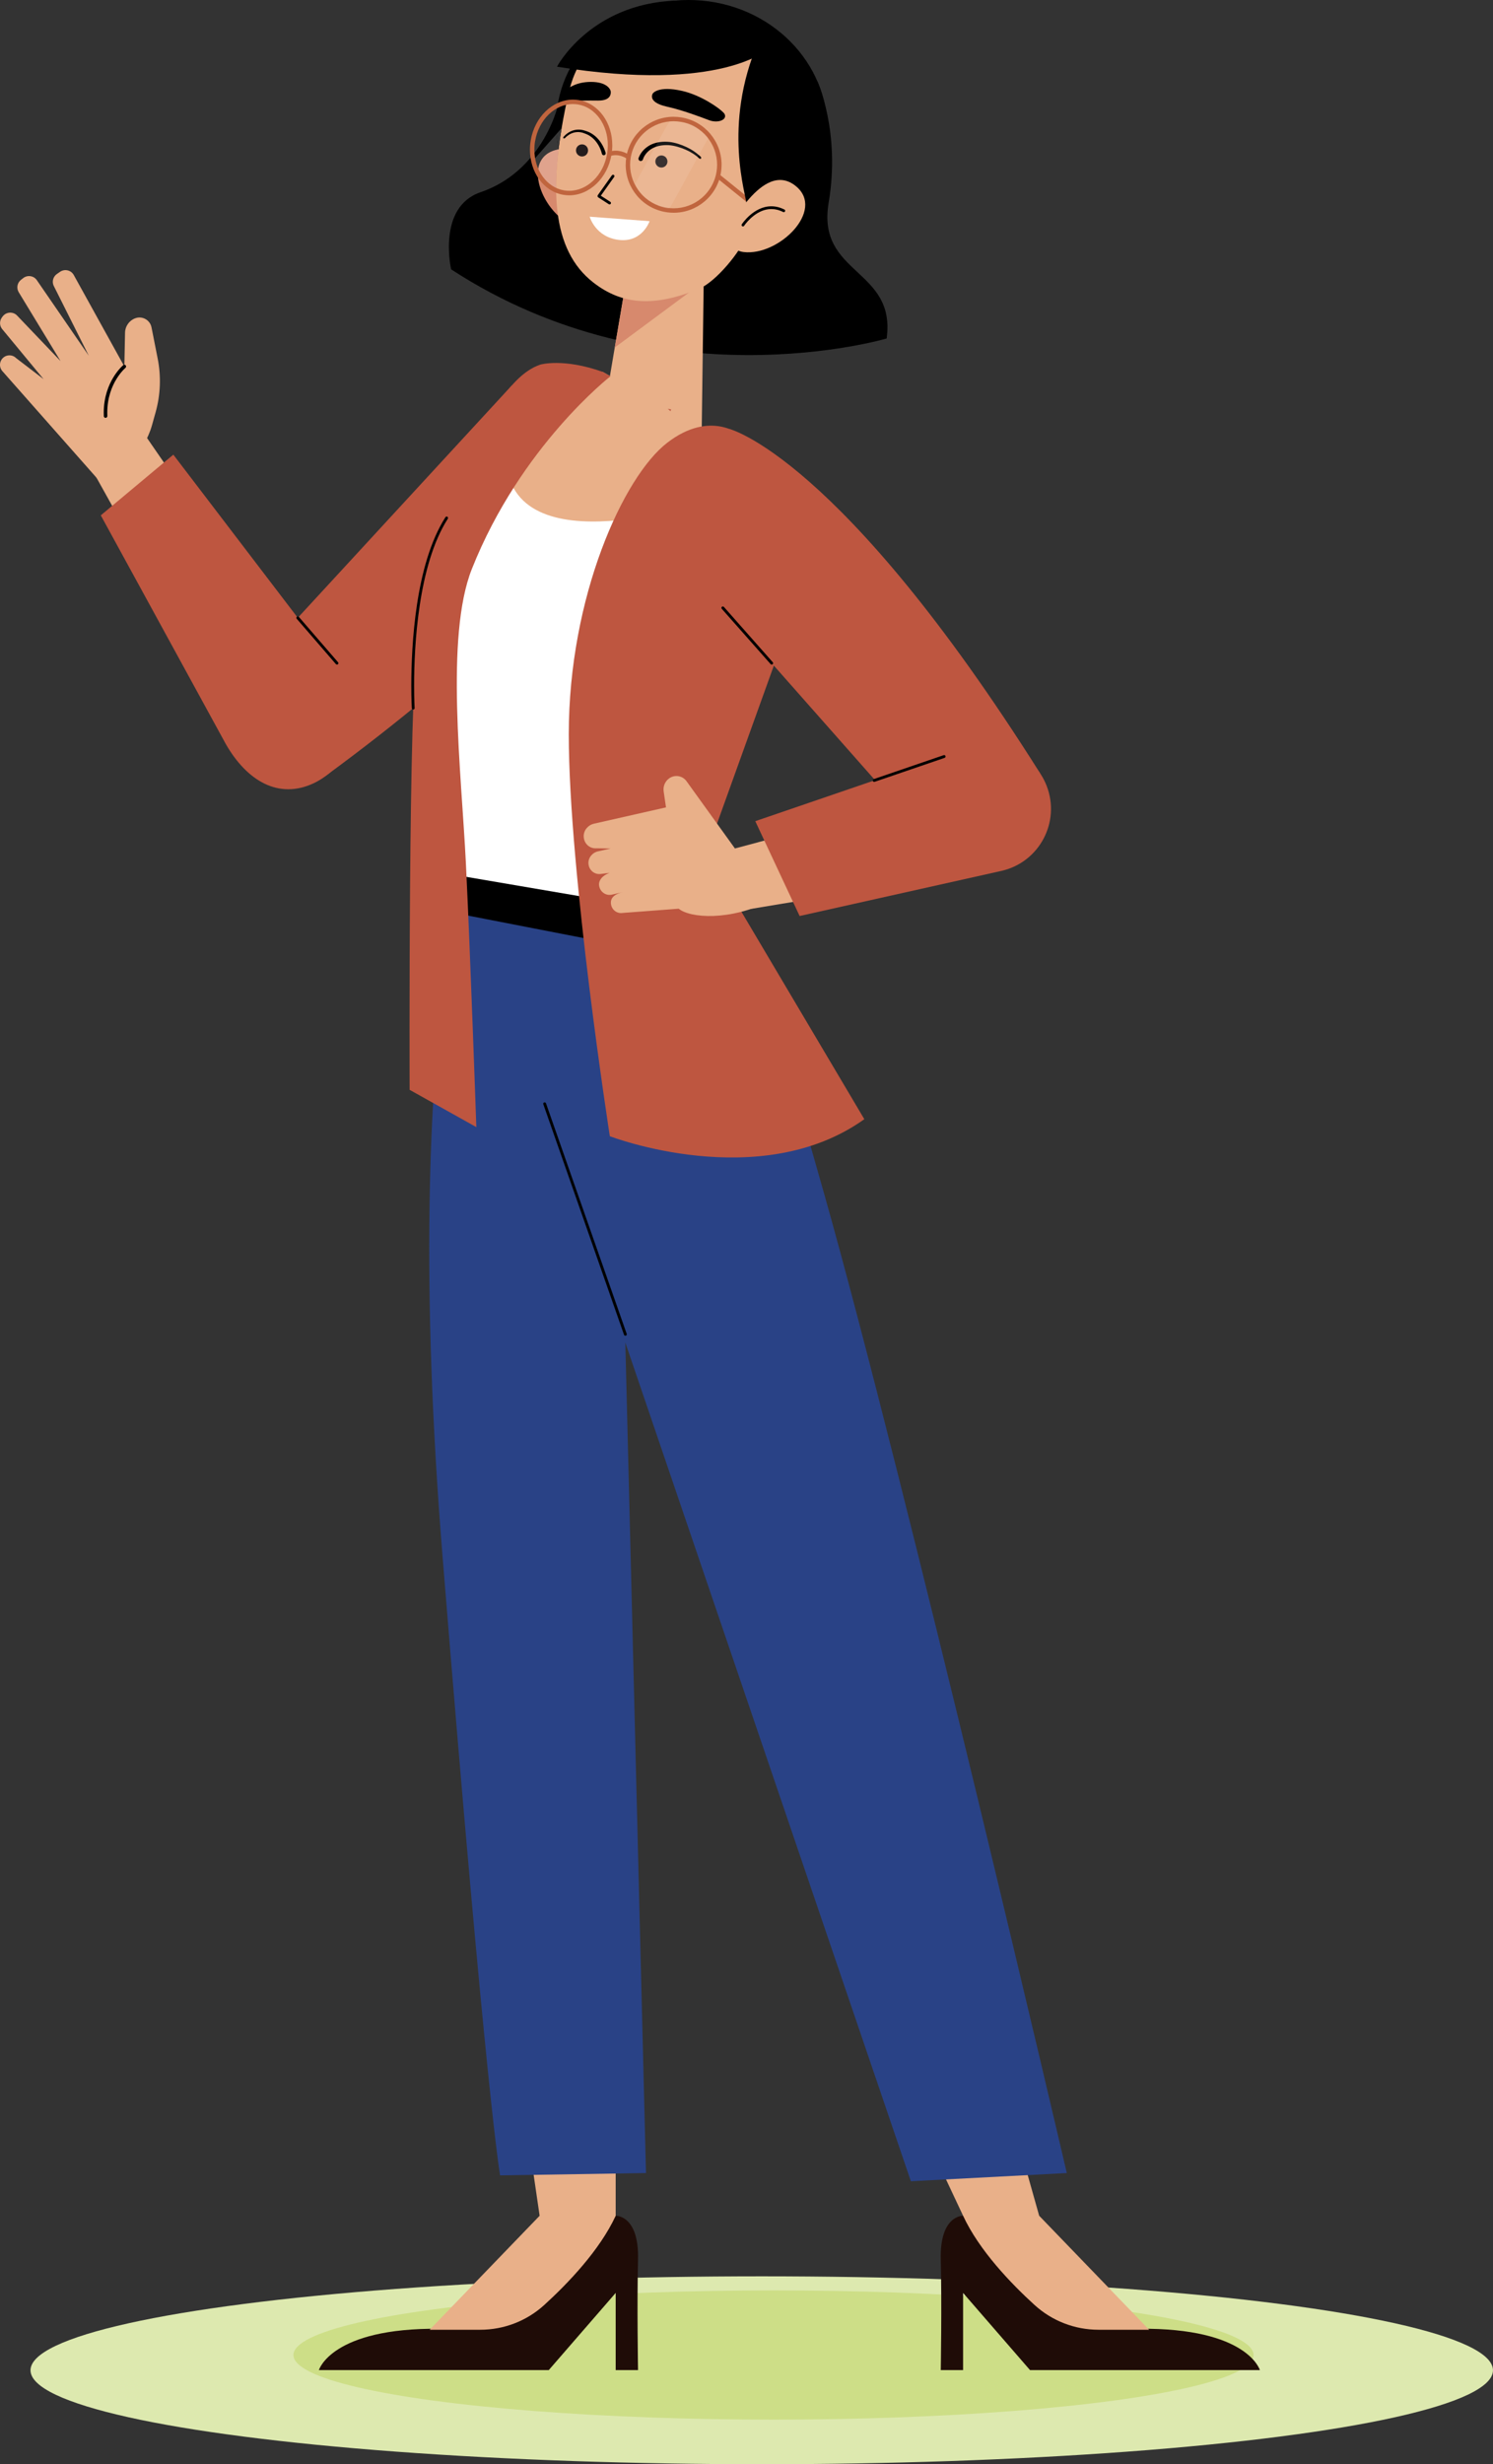 <?xml version="1.0" encoding="UTF-8" standalone="no"?>
<svg
   xmlns:dc="http://purl.org/dc/elements/1.1/"
   xmlns:cc="http://creativecommons.org/ns#"
   xmlns:rdf="http://www.w3.org/1999/02/22-rdf-syntax-ns#"
   xmlns:svg="http://www.w3.org/2000/svg"
   xmlns="http://www.w3.org/2000/svg"
   xmlns:sodipodi="http://sodipodi.sourceforge.net/DTD/sodipodi-0.dtd"
   xmlns:inkscape="http://www.inkscape.org/namespaces/inkscape"
   width="84.992mm"
   height="140.183mm"
   viewBox="0 0 84.992 140.183"
   version="1.1"
   id="svg2806"
   inkscape:version="1.0.1 (3bc2e813f5, 2020-09-07)"
   sodipodi:docname="prof-waving.svg">
  <rect x="0" y="0" width="84.992" height="140.183" fill="#333333" stroke="none"/>
  <defs
     id="defs2800">
    <inkscape:path-effect
       effect="bspline"
       id="path-effect3002"
       is_visible="true"
       lpeversion="1"
       weight="33.333"
       steps="2"
       helper_size="0"
       apply_no_weight="true"
       apply_with_weight="true"
       only_selected="false" />
    <clipPath
       clipPathUnits="userSpaceOnUse"
       id="clipPath1831">
      <path
         d="m 1264.51,4039.72 c 0,0 24.01,58.76 98.19,3.56 0,0 -40.32,-51.04 -98.19,-3.56"
         id="path1829" />
    </clipPath>
    <clipPath
       clipPathUnits="userSpaceOnUse"
       id="clipPath1845">
      <path
         d="m 1207.94,4047.96 c 0,0 -15.67,63.61 -65.3,27.85 0,0 17.86,-60.72 65.3,-27.85"
         id="path1843" />
    </clipPath>
  </defs>
  <sodipodi:namedview
     id="base"
     pagecolor="#ffffff"
     bordercolor="#666666"
     borderopacity="1.0"
     inkscape:pageopacity="0.0"
     inkscape:pageshadow="2"
     inkscape:zoom="0.7"
     inkscape:cx="206.34932"
     inkscape:cy="168.02222"
     inkscape:document-units="mm"
     inkscape:current-layer="layer10"
     inkscape:document-rotation="0"
     showgrid="false"
     fit-margin-top="0"
     fit-margin-left="0"
     fit-margin-right="0"
     fit-margin-bottom="0"
     inkscape:pagecheckerboard="true"
     showborder="false"
     inkscape:window-width="1920"
     inkscape:window-height="1017"
     inkscape:window-x="-8"
     inkscape:window-y="89"
     inkscape:window-maximized="1" />
  <g
     inkscape:groupmode="layer"
     id="layer9"
     inkscape:label="Layer 3">
    <ellipse
       style="opacity:1;fill:#dde9af;fill-opacity:1;fill-rule:evenodd;stroke:none;stroke-width:0.265"
       id="path3830"
       cx="43.364"
       cy="134.837"
       rx="41.627"
       ry="5.345" />
  </g>
  <g
     inkscape:groupmode="layer"
     id="layer10"
     inkscape:label="Layer 4">
    <ellipse
       style="opacity:1;fill:#cdde87;fill-opacity:1;fill-rule:evenodd;stroke:none;stroke-width:0.265"
       id="path3833"
       cx="44.033"
       cy="133.969"
       rx="27.328"
       ry="3.675" />
  </g>
  <g
     inkscape:label="Layer 1"
     inkscape:groupmode="layer"
     id="layer1"
     transform="translate(-212.092,-24.813)">
    <path
       d="m 247.141,150.86 c 0,0 1.335,-0.05 1.272,2.491 -0.064,2.541 0,6.289 0,6.289 h -1.272 v -4.39 l -3.81,4.39 h -13.085 c 0,0 0.699,-2.414 6.86,-2.351 l 10.035,-6.429"
       style="fill:#1f0c07;fill-opacity:1;fill-rule:nonzero;stroke:none;stroke-width:0.035"
       id="path1791" />
    <path
       d="m 247.141,150.86 v -3.265 l -5.092,-1.947 0.762,5.212 -6.259,6.485 h 2.88 c 1.348,0 2.643,-0.5 3.64,-1.407 1.346,-1.225 3.157,-3.11 4.07,-5.078"
       style="fill:#e9b089;fill-opacity:1;fill-rule:nonzero;stroke:none;stroke-width:0.035"
       id="path1793" />
    <path
       d="m 239.355,70.982 c 0,0 -4.593,11.122 -2.072,42.345 2.522,31.223 3.279,35.236 3.279,35.236 l 8.304,-0.132 -1.928,-77.45 h -7.583"
       style="fill:#294286;fill-opacity:1;fill-rule:nonzero;stroke:none;stroke-width:0.035"
       id="path1795" />
    <path
       d="m 266.918,150.86 c 0,0 -1.335,-0.05 -1.271,2.491 0.064,2.541 0,6.289 0,6.289 h 1.271 v -4.39 l 3.81,4.39 h 13.085 c 0,0 -0.699,-2.414 -6.86,-2.351 l -10.035,-6.429"
       style="fill:#1f0c07;fill-opacity:1;fill-rule:nonzero;stroke:none;stroke-width:0.035"
       id="path1797" />
    <path
       d="m 266.918,150.86 -3.271,-6.957 5.092,-1.947 2.51,8.904 6.259,6.485 h -2.88 c -1.348,0 -2.643,-0.5 -3.64,-1.407 -1.346,-1.225 -3.158,-3.11 -4.07,-5.078"
       style="fill:#e9b089;fill-opacity:1;fill-rule:nonzero;stroke:none;stroke-width:0.035"
       id="path1799" />
    <path
       d="m 252.273,70.982 c 0,0 2.436,6.513 6.741,21.761 4.678,16.567 13.808,55.688 13.808,55.688 l -8.877,0.466 -24.507,-71.927 2.346,-5.988 h 10.489"
       style="fill:#294286;fill-opacity:1;fill-rule:nonzero;stroke:none;stroke-width:0.035"
       id="path1801" />
    <path
       d="m 247.768,100.692 -4.595,-13.116 c -0.015,-0.042 -0.061,-0.064 -0.103,-0.05 -0.042,0.015 -0.064,0.061 -0.049,0.103 l 4.595,13.116 c 0.015,0.042 0.061,0.064 0.103,0.049 0.042,-0.015 0.064,-0.061 0.05,-0.103"
       style="fill:#000000;fill-opacity:1;fill-rule:nonzero;stroke:none;stroke-width:0.035"
       id="path1803" />
    <path
       d="m 258.621,29.435 c 0,0 1.327,2.875 0.644,6.908 -0.699,4.126 3.847,3.727 3.302,7.725 0,0 -12.887,3.828 -24.793,-3.932 0,0 -0.814,-3.54 1.672,-4.387 3.482,-1.186 4.365,-4.79 4.365,-4.79 l 14.81,-1.524"
       style="fill:#000000;fill-opacity:1;fill-rule:nonzero;stroke:none;stroke-width:0.035"
       id="path1805" />
    <path
       d="m 243.811,30.958 c -0.534,3.927 2.461,7.577 6.689,8.153 4.229,0.576 8.09,-2.141 8.625,-6.068 0.534,-3.927 -2.461,-7.577 -6.689,-8.153 -4.229,-0.575 -8.09,2.142 -8.625,6.069"
       style="fill:#000000;fill-opacity:1;fill-rule:nonzero;stroke:none;stroke-width:0.035"
       id="path1807" />
    <path
       d="m 252.192,37.883 -0.159,11.772 -5.677,-0.753 1.753,-10.338 4.083,-0.681"
       style="fill:#e9b089;fill-opacity:1;fill-rule:nonzero;stroke:none;stroke-width:0.035"
       id="path1809" />
    <path
       d="m 247.089,44.583 4.412,-3.269 -3.503,-2.018 z"
       style="fill:#d7896d;fill-opacity:1;fill-rule:nonzero;stroke:none;stroke-width:0.035"
       id="path1811" />
    <path
       d="m 246.08,37.094 c 0.024,-0.73 -0.076,-1.462 -0.33,-2.166 -0.349,-0.965 -0.951,-1.927 -2.099,-1.561 -1.955,0.622 -0.543,3.86 1.31,4.355 0.545,0.146 1.104,-0.169 1.12,-0.628"
       style="fill:#d7896d;fill-opacity:1;fill-rule:nonzero;stroke:none;stroke-width:0.035"
       id="path1813" />
    <path
       d="m 253.424,26.659 c -1.248,-0.531 -2.614,-0.798 -3.967,-0.7 -1.833,0.133 -4.27,0.942 -4.999,4.161 -1.215,5.365 -0.944,8.926 1.402,10.758 1.645,1.284 3.478,1.416 6.036,0.358 0.951,-0.394 2.367,-2.106 2.747,-3.113 l 1.097,-2.804 c 0,0 3.648,-6.124 -2.318,-8.66"
       style="fill:#e9b089;fill-opacity:1;fill-rule:nonzero;stroke:none;stroke-width:0.035"
       id="path1815" />
    <path
       d="m 246.925,34.786 -0.808,1.137 -0.013,0.061 0.035,0.051 0.611,0.394 c 0.037,0.024 0.086,0.013 0.11,-0.024 0.024,-0.037 0.013,-0.086 -0.024,-0.11 l -0.541,-0.349 0.76,-1.069 c 0.025,-0.036 0.017,-0.085 -0.019,-0.11 -0.036,-0.025 -0.085,-0.017 -0.11,0.019"
       style="fill:#000000;fill-opacity:1;fill-rule:nonzero;stroke:none;stroke-width:0.035"
       id="path1817" />
    <path
       d="m 246.852,29.976 c 0,0 0.15,0.563 -0.7,0.559 -0.646,-0.004 -1.055,-0.014 -1.427,0.06 -0.211,0.042 -0.439,-0.047 -0.539,-0.208 -0.081,-0.131 -0.064,-0.283 0.049,-0.387 0.229,-0.212 0.7,-0.524 1.485,-0.528 1.009,-0.005 1.131,0.505 1.131,0.505"
       style="fill:#000000;fill-opacity:1;fill-rule:nonzero;stroke:none;stroke-width:0.035"
       id="path1819" />
    <path
       d="m 249.255,30.128 c 0,0 -0.35,0.498 0.809,0.754 0.881,0.194 1.912,0.586 2.4,0.771 0.277,0.105 0.609,0.089 0.788,-0.037 0.144,-0.102 0.159,-0.254 0.033,-0.39 -0.257,-0.274 -1.289,-0.997 -2.358,-1.241 -1.373,-0.314 -1.671,0.143 -1.671,0.143"
       style="fill:#000000;fill-opacity:1;fill-rule:nonzero;stroke:none;stroke-width:0.035"
       id="path1821" />
    <path
       d="m 251.916,33.841 c -0.236,-0.218 -0.512,-0.393 -0.808,-0.52 -0.294,-0.124 -0.613,-0.222 -0.923,-0.248 -0.316,-0.02 -0.637,0.022 -0.911,0.156 -0.268,0.132 -0.493,0.38 -0.58,0.643 l -0.004,0.013 c -0.023,0.068 -0.096,0.105 -0.164,0.083 -0.068,-0.023 -0.105,-0.096 -0.083,-0.164 l 0.002,-0.005 c 0.135,-0.362 0.409,-0.618 0.732,-0.771 0.327,-0.145 0.684,-0.174 1.022,-0.141 0.347,0.041 0.664,0.151 0.972,0.292 0.305,0.143 0.589,0.335 0.831,0.572 l 7.9e-4,0.089 -0.088,0.001"
       style="fill:#000000;fill-opacity:1;fill-rule:nonzero;stroke:none;stroke-width:0.035"
       id="path1835" />
    <path
       d="m 244.157,32.614 c 0.145,-0.167 0.332,-0.308 0.55,-0.377 0.108,-0.036 0.223,-0.051 0.338,-0.05 0.116,0.002 0.225,0.018 0.343,0.06 l -0.01,-0.004 c 0.144,0.045 0.288,0.096 0.414,0.182 0.128,0.08 0.246,0.179 0.344,0.292 0.101,0.113 0.187,0.237 0.259,0.369 0.071,0.134 0.13,0.267 0.173,0.421 0.016,0.058 -0.018,0.118 -0.076,0.134 -0.058,0.017 -0.118,-0.018 -0.134,-0.076 l -7.9e-4,-0.003 -0.002,-0.008 c -0.063,-0.252 -0.189,-0.51 -0.36,-0.716 -0.084,-0.105 -0.186,-0.195 -0.296,-0.272 -0.109,-0.08 -0.235,-0.129 -0.363,-0.175 l -0.01,-0.004 c -0.174,-0.069 -0.391,-0.081 -0.581,-0.027 -0.193,0.054 -0.367,0.171 -0.508,0.322 l -0.075,0.003 -0.005,-0.074"
       style="fill:#000000;fill-opacity:1;fill-rule:nonzero;stroke:none;stroke-width:0.035"
       id="path1849" />
    <path
       d="m 245.661,37.14 3.409,0.255 c 0,0 -0.411,1.226 -1.75,1.065 -1.339,-0.161 -1.659,-1.319 -1.659,-1.319"
       style="fill:#ffffff;fill-opacity:1;fill-rule:nonzero;stroke:none;stroke-width:0.035"
       id="path1851" />
    <path
       d="m 242.71,34.642 c -0.193,-0.363 -0.278,-0.692 -0.278,-0.692 l 1.341,-1.518 c 0.024,0.28 0.065,0.556 0.122,0.828 -0.002,0.016 -0.004,0.032 -0.006,0.048 -0.077,0.013 -0.156,0.032 -0.239,0.059 -0.644,0.205 -0.923,0.694 -0.941,1.275"
       style="fill:#383838;fill-opacity:1;fill-rule:nonzero;stroke:none;stroke-width:0.035"
       id="path1861" />
    <path
       d="m 243.895,33.259 c -0.058,-0.272 -0.099,-0.548 -0.122,-0.828 l 0.292,-0.33 c -0.067,0.398 -0.123,0.784 -0.169,1.158"
       style="fill:#383838;fill-opacity:1;fill-rule:nonzero;stroke:none;stroke-width:0.035"
       id="path1863" />
    <path
       d="m 243.75,35.571 c -0.493,-0.1 -0.83,-0.535 -1.04,-0.929 0.018,-0.581 0.296,-1.07 0.941,-1.275 0.083,-0.026 0.162,-0.046 0.239,-0.059 -0.097,0.81 -0.145,1.564 -0.14,2.263"
       style="fill:#e0a38d;fill-opacity:1;fill-rule:nonzero;stroke:none;stroke-width:0.035"
       id="path1865" />
    <path
       d="m 247.873,33.756 -0.125,-0.021 c -0.025,0.152 -0.038,0.304 -0.038,0.454 0,1.31 0.944,2.465 2.278,2.689 0.152,0.026 0.304,0.038 0.454,0.038 1.31,0 2.465,-0.944 2.689,-2.279 0.026,-0.152 0.038,-0.304 0.038,-0.454 0,-1.31 -0.945,-2.465 -2.279,-2.689 -0.152,-0.025 -0.304,-0.038 -0.454,-0.038 -1.31,0 -2.465,0.945 -2.689,2.279 l 0.125,0.021 0.125,0.021 c 0.203,-1.21 1.252,-2.067 2.439,-2.067 0.136,0 0.274,0.011 0.412,0.035 1.21,0.202 2.067,1.252 2.067,2.439 0,0.136 -0.011,0.274 -0.035,0.412 -0.203,1.21 -1.252,2.067 -2.439,2.067 -0.136,0 -0.273,-0.011 -0.412,-0.035 -1.21,-0.202 -2.067,-1.252 -2.067,-2.439 0,-0.136 0.011,-0.274 0.035,-0.412 l -0.125,-0.021"
       style="fill:#c0653e;fill-opacity:1;fill-rule:nonzero;stroke:none;stroke-width:0.035"
       id="path1875" />
    <path
       d="m 242.428,32.83 -0.125,-0.02 c -0.029,0.175 -0.043,0.35 -0.043,0.521 0,0.633 0.191,1.223 0.524,1.682 0.332,0.458 0.81,0.786 1.375,0.882 0.114,0.019 0.227,0.029 0.34,0.029 1.159,-0.003 2.184,-0.987 2.406,-2.329 0.029,-0.176 0.043,-0.35 0.043,-0.521 0,-0.633 -0.191,-1.223 -0.524,-1.682 -0.333,-0.458 -0.81,-0.785 -1.375,-0.882 -0.114,-0.019 -0.227,-0.029 -0.34,-0.029 -1.158,0.003 -2.184,0.987 -2.406,2.329 l 0.125,0.02 0.125,0.02 c 0.205,-1.242 1.149,-2.12 2.155,-2.117 0.098,0 0.198,0.008 0.297,0.025 0.494,0.084 0.913,0.369 1.213,0.781 0.299,0.412 0.476,0.951 0.476,1.533 0,0.157 -0.013,0.318 -0.04,0.479 -0.205,1.242 -1.149,2.12 -2.156,2.117 -0.098,0 -0.198,-0.008 -0.297,-0.025 -0.494,-0.084 -0.913,-0.369 -1.213,-0.781 -0.299,-0.412 -0.476,-0.951 -0.476,-1.533 0,-0.157 0.013,-0.318 0.04,-0.48 l -0.125,-0.02"
       style="fill:#c0653e;fill-opacity:1;fill-rule:nonzero;stroke:none;stroke-width:0.035"
       id="path1877" />
    <path
       d="m 247.952,33.657 c -0.011,-0.007 -0.338,-0.27 -0.812,-0.272 -0.126,0 -0.262,0.019 -0.402,0.069 l 0.084,0.239 c 0.111,-0.039 0.218,-0.055 0.318,-0.055 0.187,0 0.353,0.055 0.472,0.111 0.059,0.028 0.106,0.055 0.138,0.076 l 0.035,0.024 0.008,0.006 0.001,0.001 0.157,-0.198"
       style="fill:#c0653e;fill-opacity:1;fill-rule:nonzero;stroke:none;stroke-width:0.035"
       id="path1879" />
    <path
       d="m 254.747,36.103 -1.698,-1.368 -0.159,0.197 1.698,1.368"
       style="fill:#c0653e;fill-opacity:1;fill-rule:nonzero;stroke:none;stroke-width:0.035"
       id="path1881" />
    <path
       d="m 254.592,36.468 c 0.007,-0.497 -1.411,-4.491 0.677,-9.294 0,0 1.907,-0.228 2.143,3.258 0.377,5.59 -2.82,6.036 -2.82,6.036"
       style="fill:#000000;fill-opacity:1;fill-rule:nonzero;stroke:none;stroke-width:0.035"
       id="path1883" />
    <path
       d="m 253.577,38.101 c 0.26,-0.722 0.645,-1.398 1.168,-1.987 0.717,-0.808 1.681,-1.512 2.66,-0.707 1.668,1.371 -0.976,3.983 -2.98,3.745 -0.589,-0.07 -1.012,-0.596 -0.848,-1.051"
       style="fill:#e9b089;fill-opacity:1;fill-rule:nonzero;stroke:none;stroke-width:0.035"
       id="path1885" />
    <path
       d="m 256.745,36.733 c -0.26,-0.131 -0.51,-0.185 -0.743,-0.185 -0.513,3.44e-4 -0.933,0.26 -1.224,0.513 -0.291,0.254 -0.455,0.507 -0.458,0.51 -0.024,0.037 -0.014,0.086 0.023,0.11 0.037,0.024 0.086,0.014 0.11,-0.023 l 0.028,-0.04 c 0.131,-0.184 0.723,-0.917 1.522,-0.912 0.208,0 0.433,0.048 0.672,0.168 0.039,0.02 0.087,0.004 0.107,-0.036 0.02,-0.039 0.004,-0.087 -0.036,-0.106"
       style="fill:#000000;fill-opacity:1;fill-rule:nonzero;stroke:none;stroke-width:0.035"
       id="path1887" />
    <path
       d="m 255.834,27.581 c 0,0 -2.618,2.544 -12.035,1.026 0,0 1.882,-3.576 6.757,-3.76 4.875,-0.184 5.279,2.734 5.279,2.734"
       style="fill:#000000;fill-opacity:1;fill-rule:nonzero;stroke:none;stroke-width:0.035"
       id="path1889" />
    <path
       d="m 250.294,48.101 c 0,0 -2.418,8.203 -19.65,20.84 l -4.485,-5.853 15.06,-16.34 9.075,1.353"
       style="fill:#be5640;fill-opacity:1;fill-rule:nonzero;stroke:none;stroke-width:0.035"
       id="path1891" />
    <path
       d="m 217.045,51.018 3.177,-1.637 4.707,6.831 c -1.115,0.742 -2.586,1.558 -3.709,2.296 l -4.175,-7.49"
       style="fill:#e9b089;fill-opacity:1;fill-rule:nonzero;stroke:none;stroke-width:0.035"
       id="path1893" />
    <path
       d="m 220.744,49.003 0.207,-0.739 c 0.278,-0.993 0.318,-2.037 0.118,-3.048 l -0.352,-1.78 c -0.084,-0.423 -0.528,-0.669 -0.931,-0.516 -0.341,0.129 -0.568,0.452 -0.576,0.816 l -0.039,1.926 -2.872,-5.189 c -0.149,-0.289 -0.518,-0.382 -0.786,-0.198 l -0.18,0.124 c -0.212,0.146 -0.292,0.42 -0.191,0.657 l 2.004,3.994 -2.937,-4.269 c -0.167,-0.278 -0.539,-0.347 -0.795,-0.148 l -0.127,0.099 c -0.215,0.168 -0.271,0.47 -0.131,0.703 l 2.384,3.92 -2.463,-2.578 c -0.23,-0.256 -0.639,-0.234 -0.84,0.046 l -0.041,0.056 c -0.138,0.192 -0.135,0.452 0.008,0.64 l 2.368,2.861 -1.556,-1.19 c -0.279,-0.284 -0.758,-0.18 -0.893,0.195 -0.064,0.178 -0.03,0.377 0.089,0.524 l 5.744,6.499 1.569,-1.428 c 0.584,-0.531 1.006,-1.216 1.219,-1.976"
       style="fill:#e9b089;fill-opacity:1;fill-rule:nonzero;stroke:none;stroke-width:0.035"
       id="path1895" />
    <path
       d="m 219.107,45.585 c -0.011,0.009 -1.108,0.92 -1.109,2.705 0,0.065 0.002,0.13 0.004,0.197 0.002,0.055 0.049,0.098 0.104,0.096 0.055,-0.003 0.098,-0.049 0.096,-0.104 -0.003,-0.064 -0.004,-0.127 -0.004,-0.188 1.4e-4,-0.85 0.261,-1.488 0.522,-1.915 0.13,-0.213 0.26,-0.374 0.357,-0.48 0.049,-0.053 0.089,-0.093 0.116,-0.119 l 0.032,-0.029 0.01,-0.009 c 0.043,-0.035 0.049,-0.098 0.013,-0.141 -0.035,-0.043 -0.098,-0.049 -0.141,-0.013"
       style="fill:#000000;fill-opacity:1;fill-rule:nonzero;stroke:none;stroke-width:0.035"
       id="path1897" />
    <path
       d="m 232.328,64.261 -10.369,-13.584 -4.129,3.452 7.122,13.021 c 1.208,2.095 3.01,3.157 5.005,2.215 1.795,-0.848 3.204,-3.301 2.372,-5.104"
       style="fill:#be5640;fill-opacity:1;fill-rule:nonzero;stroke:none;stroke-width:0.035"
       id="path1899" />
    <path
       d="m 228.983,60.012 2.231,2.581 c 0.029,0.034 0.08,0.037 0.114,0.008 0.034,-0.029 0.037,-0.08 0.008,-0.114 l -2.231,-2.581 c -0.029,-0.034 -0.08,-0.037 -0.114,-0.008 -0.034,0.029 -0.037,0.08 -0.008,0.114"
       style="fill:#000000;fill-opacity:1;fill-rule:nonzero;stroke:none;stroke-width:0.035"
       id="path1901" />
    <path
       d="m 241.376,49.028 7.062,4.95 -0.435,24.404 -9.725,-1.642 c 0,0 -4.603,-20.731 3.098,-27.712"
       style="fill:#ffffff;fill-opacity:1;fill-rule:nonzero;stroke:none;stroke-width:0.035"
       id="path1903" />
    <path
       d="m 237.517,76.662 9.611,1.866 -0.219,-2.423 -9.391,-1.602 v 2.158"
       style="fill:#000000;fill-opacity:1;fill-rule:nonzero;stroke:none;stroke-width:0.035"
       id="path1905" />
    <path
       d="m 252,53.417 c 0,0 -11.653,3.902 -11.091,-3.234 l 5.49,-4.216 3.681,2.081 1.921,1.602 1.924,3.215 -1.924,0.552"
       style="fill:#e9b089;fill-opacity:1;fill-rule:nonzero;stroke:none;stroke-width:0.035"
       id="path1907" />
    <path
       d="m 246.844,46.218 c 0,0 -5.116,3.973 -7.891,10.962 -1.531,3.857 -0.594,11.582 -0.339,16.74 0.255,5.158 0.594,15.011 0.594,15.011 l -3.798,-2.122 c 0,0 -0.084,-22.617 0.467,-25.587 0.551,-2.971 3.18,-14.431 6.981,-15.669 0,0 1.294,-0.384 3.542,0.415 l 0.445,0.251"
       style="fill:#be5640;fill-opacity:1;fill-rule:nonzero;stroke:none;stroke-width:0.035"
       id="path1909" />
    <path
       d="m 235.694,65.092 c 0,-2.65e-4 -0.007,-0.122 -0.014,-0.344 -0.007,-0.222 -0.014,-0.543 -0.014,-0.938 -0.002,-2.232 0.228,-6.853 1.919,-9.488 0.024,-0.038 0.013,-0.087 -0.024,-0.111 -0.037,-0.024 -0.087,-0.013 -0.111,0.024 -1.725,2.699 -1.942,7.33 -1.944,9.575 0,0.795 0.028,1.29 0.028,1.291 0.003,0.045 0.041,0.079 0.085,0.076 0.044,-0.002 0.079,-0.041 0.076,-0.085"
       style="fill:#000000;fill-opacity:1;fill-rule:nonzero;stroke:none;stroke-width:0.035"
       id="path1911" />
    <path
       d="m 254.269,49.579 c 0,0 -1.721,-1.488 -4.2,0.426 -2.479,1.914 -5.598,8.718 -5.598,16.585 0,7.868 2.337,22.859 2.337,22.859 0,0 8.534,3.284 14.488,-0.969 L 252.312,73.328 256.669,61.221 254.269,49.579"
       style="fill:#be5640;fill-opacity:1;fill-rule:nonzero;stroke:none;stroke-width:0.035"
       id="path1913" />
    <path
       d="m 253.596,49.21 c 0,0 6.305,1.514 17.704,19.589 l -6.152,4.064 -11.907,-13.471 0.355,-10.182"
       style="fill:#be5640;fill-opacity:1;fill-rule:nonzero;stroke:none;stroke-width:0.035"
       id="path1915" />
    <path
       d="m 256.083,62.486 -2.782,-3.147 c -0.029,-0.034 -0.08,-0.037 -0.114,-0.007 -0.033,0.029 -0.036,0.08 -0.007,0.114 l 2.782,3.147 c 0.03,0.034 0.08,0.037 0.114,0.007 0.034,-0.029 0.037,-0.08 0.007,-0.114"
       style="fill:#000000;fill-opacity:1;fill-rule:nonzero;stroke:none;stroke-width:0.035"
       id="path1917" />
    <path
       d="m 245.904,71.67 4.101,-0.928 -0.133,-0.913 c -0.048,-0.332 0.125,-0.661 0.424,-0.802 0.308,-0.146 0.67,-0.055 0.872,0.219 l 2.762,3.833 2.094,2.952 c -2.404,1.201 -4.654,1.005 -5.295,0.475 -0.093,0.006 -3.192,0.241 -3.192,0.241 -0.309,0.05 -0.598,-0.157 -0.659,-0.472 -0.044,-0.228 0.009,-0.561 0.665,-0.709 l -0.656,0.148 c -0.327,0.052 -0.631,-0.172 -0.687,-0.506 -0.058,-0.298 0.193,-0.604 0.592,-0.741 l -0.488,0.061 c -0.357,0.057 -0.688,-0.206 -0.713,-0.589 -0.021,-0.331 0.223,-0.624 0.539,-0.695 l 0.724,-0.162 -0.805,-0.013 c -0.381,0.034 -0.717,-0.262 -0.729,-0.671 -0.011,-0.35 0.251,-0.652 0.583,-0.727"
       style="fill:#e9b089;fill-opacity:1;fill-rule:nonzero;stroke:none;stroke-width:0.035"
       id="path1919" />
    <path
       d="m 253.929,73.079 6.808,-1.819 1.118,4.092 -7.005,1.164 -0.921,-3.437"
       style="fill:#e9b089;fill-opacity:1;fill-rule:nonzero;stroke:none;stroke-width:0.035"
       id="path1921" />
    <path
       d="m 267.021,67.445 -11.933,4.082 2.524,5.395 11.502,-2.57 c 2.15,-0.495 3.36,-2.781 2.56,-4.837 -0.72,-1.851 -2.797,-2.775 -4.654,-2.07"
       style="fill:#be5640;fill-opacity:1;fill-rule:nonzero;stroke:none;stroke-width:0.035"
       id="path1923" />
    <path
       d="m 261.881,69.288 3.985,-1.363 c 0.042,-0.014 0.065,-0.06 0.05,-0.103 -0.015,-0.042 -0.06,-0.065 -0.102,-0.05 l -3.985,1.363 c -0.042,0.014 -0.065,0.06 -0.051,0.102 0.015,0.042 0.06,0.065 0.103,0.05"
       style="fill:#000000;fill-opacity:1;fill-rule:nonzero;stroke:none;stroke-width:0.035"
       id="path1925" />
    <circle
       style="fill:#241c1c;fill-rule:evenodd;stroke-width:0.175"
       id="path2965-6"
       cx="245.225"
       cy="33.37"
       r="0.344" />
    <circle
       style="fill:#241c1c;fill-rule:evenodd;stroke-width:0.175"
       id="path2965-6-5"
       cx="249.744"
       cy="34"
       r="0.344" />
  </g>
  <g
     inkscape:groupmode="layer"
     id="layer8"
     inkscape:label="Layer 2"
     style="opacity:0.095">
    <path
       style="fill:#ffffff;fill-opacity:1;stroke:none;stroke-width:0.265px;stroke-linecap:butt;stroke-linejoin:miter;stroke-opacity:1"
       d="m 36.491,9.839 c 0.328,-0.602 0.983,-1.806 1.325,-2.42 0.342,-0.614 0.304,-0.512 0.475,-0.515 0.17,-0.004 0.59,0.038 0.879,0.112 0.289,0.075 0.48,0.233 0.683,0.386 0.203,0.153 0.35,0.293 0.417,0.389 0.067,0.096 0.089,-0.027 -0.284,0.662 -0.372,0.688 -1.113,2.046 -1.49,2.73 -0.376,0.684 -0.388,0.694 -0.492,0.678 -0.104,-0.016 -0.299,-0.059 -0.526,-0.155 -0.227,-0.096 -0.484,-0.245 -0.678,-0.395 -0.195,-0.15 -0.326,-0.3 -0.422,-0.445 -0.096,-0.145 -0.156,-0.286 -0.186,-0.356 -0.03,-0.07 -0.03,-0.07 0.298,-0.672 z"
       id="path3000"
       sodipodi:nodetypes="ssssscsscsssss" />
  </g>
</svg>
